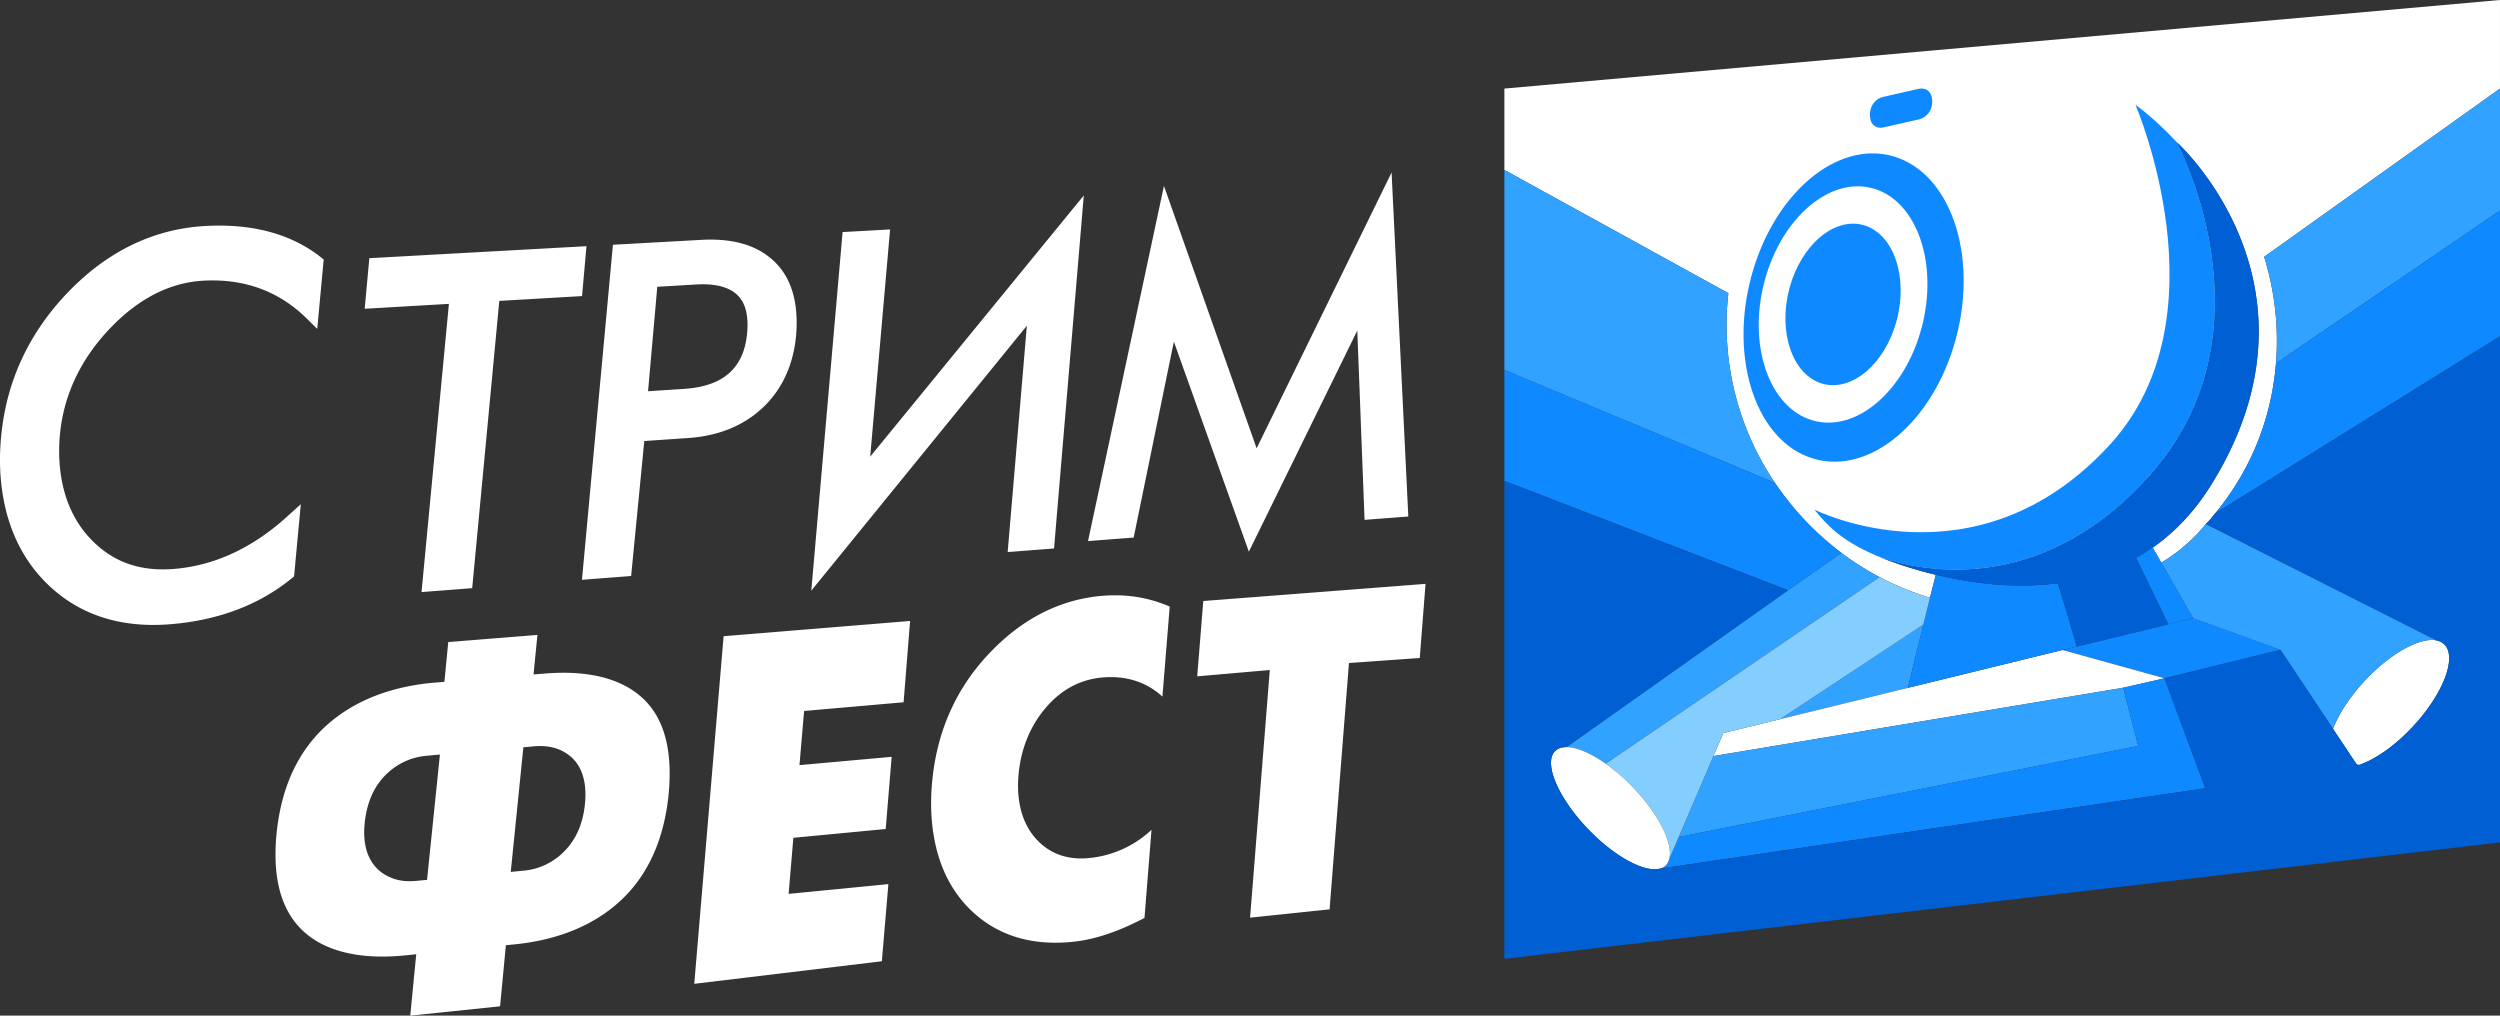 <svg width="128" height="52" fill="none" xmlns="http://www.w3.org/2000/svg"><rect width="100%" height="100%" fill="#333333" stroke="none"/><path d="M105.682 30.919l-.061-.2.061.2.055.18-.055-.18zM99.717 29.564c.014.003.03.008.047.01-.016-.002-.033-.005-.047-.01zM109.377 28.566l.389.806.435.895-.824-1.7z" fill="#fff"/><path d="M127.999 0L77.024 4.535V8.7l11.469 6.311A14.423 14.423 0 0091.2 25.18c.401.548.84 1.072 1.32 1.57.55.57 1.14 1.089 1.758 1.556a14.464 14.464 0 004.536 2.296l.296-1.174a20.484 20.484 0 01-2.965-.946c-.13-.055-.198-.086-.198-.086l.063.029c.732.306 7.697 2.952 13.983-3.999 6.71-7.42 1.461-17.142 1.461-17.142.002.003 8.136 7.328 1.735 17.572-.864 1.38-1.877 2.416-2.972 3.182-.097.067-.194.13-.29.192.096-.064.196-.125.292-.192l.439.769a8.722 8.722 0 002.285-1.98c.293-.295.212-.226.474-.541a13.86 13.86 0 002.004-3.247c.607-1.39.982-2.884 1.107-4.433a14.48 14.48 0 00-.604-5.455l12.075-8.615V0zM10.55 11.569c-2.627.137-4.987 1.257-7.01 3.334C1.51 16.99.337 19.48.064 22.296a12.1 12.1 0 00-.05 1.842c.135 2.46.989 4.44 2.537 5.884 1.589 1.48 3.65 2.132 6.118 1.943 2.478-.192 4.584-.982 6.26-2.348l.127-.105.345-3.697-.697.63c-1.793 1.628-3.764 2.534-5.85 2.688-1.667.123-3.008-.34-4.094-1.416-1.047-1.034-1.626-2.438-1.72-4.17a8.812 8.812 0 01.03-1.313c.194-2 1.044-3.811 2.521-5.377 1.466-1.553 3.085-2.388 4.81-2.485 2.099-.119 3.88.534 5.297 1.93l.545.537.33-3.553-.167-.133c-1.503-1.174-3.472-1.71-5.856-1.584zM30.027 12.605l-11.117.614-.238 2.59 4.312-.251-1.402 14.756 2.594-.2 1.388-14.708 4.237-.247.226-2.554zM39.414 13.186c-.83-.68-2.004-.986-3.489-.906l-4.543.252-1.586 17.154 2.518-.195.673-6.91 2.252-.155c1.638-.111 2.962-.692 3.939-1.674.923-.928 1.454-2.147 1.584-3.596.03-.35.035-.697.016-1.01-.07-1.295-.53-2.298-1.364-2.96zm-5.761 1.497l1.996-.117c2.245-.13 2.57 1.027 2.618 1.855.012.197.007.4-.012.617-.16 1.807-1.218 2.744-3.238 2.874l-1.837.119.473-5.348zM44.554 23.38l1.018-11.633-2.431.135-1.603 18.36 11.037-13.565-.982 11.588 2.374-.183 1.523-18.074L44.554 23.38zM64.339 22.953L59.594 9.52l-3.887 18.183 2.337-.18 2.058-10.032 3.84 10.755 5.551-11.32.373 9.69 2.24-.17-.857-17.614-6.91 14.12zM32.03 35.126c-1.061-.564-2.46-.78-4.158-.638l-.555.045.199-2.025-4.565.365-.198 2.037-.465.038c-1.955.161-3.614.728-4.94 1.684-1.837 1.326-2.906 3.34-3.182 5.993a10.594 10.594 0 00-.052 1.52c.087 2.018.878 3.425 2.35 4.181 1.103.565 2.545.764 4.282.589l.565-.057L21.006 52l4.598-.477.297-3.128.458-.045c1.924-.194 3.552-.785 4.839-1.755 1.749-1.316 2.77-3.303 3.033-5.908.051-.528.066-1.022.047-1.468-.085-1.985-.822-3.325-2.247-4.093zm-10.165 9.923l-.557.052c-.137.014-.271.019-.399.014a2.364 2.364 0 01-1.364-.439c-.557-.412-.857-1.048-.895-1.892-.009-.213 0-.439.026-.674.114-1.074.508-1.928 1.178-2.537a3.34 3.34 0 012.014-.88l.656-.06-.659 6.416zm8.082-3.868c-.104 1.038-.489 1.88-1.147 2.497a3.305 3.305 0 01-1.995.901l-.654.062.645-6.38.554-.05c.69-.059 1.273.081 1.733.42.55.392.85 1.022.887 1.874.01.22 0 .448-.023.676zM45.15 49.216l.335-3.949-5.108.5.243-2.872 4.728-.45.305-3.695-4.721.424.238-2.772 5.094-.446.333-4.162-9.548.78-1.503 17.797 9.604-1.155zM56.436 34.687c1.218-.104 2.25.223 3.08.977l.373-4.608a6.952 6.952 0 00-2.698-.576 8.414 8.414 0 00-.731.024c-2.122.173-4.041 1.126-5.7 2.834-1.794 1.838-2.816 4.122-3.043 6.792a11.297 11.297 0 00-.028 1.59c.125 2.153.861 3.85 2.195 5.044 1.32 1.18 3.026 1.67 5.074 1.453 1.098-.114 2.32-.524 3.64-1.221l.359-4.509a5.413 5.413 0 01-3.198 1.445c-1.018.1-1.874-.17-2.54-.804-.659-.626-1.025-1.499-1.088-2.592a6.03 6.03 0 01.014-.823c.109-1.297.55-2.431 1.308-3.368.81-.996 1.812-1.553 2.983-1.658zM72.692 33.689l.295-3.795-11.379.878-.311 3.856 3.717-.323-1.01 12.679 4.07-.425.993-12.612 3.625-.258z" fill="#fff"/><path d="M77.024 18.92v.022l.893.372-.893-.393z" fill="#0FC6EF"/><path d="M115.925 13.15a14.48 14.48 0 01.604 5.455L128 10.784v-6.25l-12.075 8.617zM90.877 24.722a14.429 14.429 0 01-2.384-9.707L77.024 8.704v10.219l.893.394 12.96 5.405zM94.278 28.308l-2.733 1.913-11.34 8.028c.52.005 1.24.311 2.003.85l11.698-7.97 2.324-1.583a14.474 14.474 0 01-1.952-1.238zM97.678 35.218l.8-3.242-.878.58-6.467 4.268 6.545-1.605z" fill="#31A2FF"/><path d="M121.07 34.86c-.767.826-1.329 1.7-1.621 2.455l1.187 1.783.134.072c.819-.268 1.844-.973 2.776-1.976 1.563-1.681 2.275-3.57 1.591-4.212-.479-.45-1.518-.17-2.634.617-.026.016-.05.035-.076.052a9.14 9.14 0 00-1.357 1.21zM120.697 39.19l.061-.018-.066.01.005.009z" fill="#fff"/><path d="M96.957 8.009c-2.898-.859-6.167 1.91-7.3 6.183s.295 8.433 3.194 9.292c2.898.858 6.167-1.91 7.3-6.183 1.133-4.274-.295-8.434-3.194-9.292zm1.43 8.77c-.868 3.27-3.38 5.398-5.595 4.741-2.219-.657-3.317-3.851-2.448-7.122.869-3.27 3.38-5.398 5.596-4.74 2.219.654 3.316 3.85 2.448 7.121z" fill="#0F89FF"/><path d="M91.616 14.773c-.593 2.234.158 4.418 1.673 4.866 1.516.448 3.231-1.003 3.824-3.24.592-2.233-.158-4.415-1.674-4.866-1.515-.448-3.228 1.006-3.823 3.24z" fill="#0F89FF"/><path d="M120.69 39.181l.068-.009.012-.002-.002-.003-.135-.069.057.084z" fill="#0FC6EF"/><path d="M112.285 31.654l-1.853.45-4.01.978-.823.199 5.223 1.447 5.936-1.459-4.473-1.615zM109.993 24.425c6.711-7.42 1.461-17.142 1.461-17.142-1.161-1.247-2.119-1.918-2.119-1.918s4.692 10.854-1.313 17.407c-6.87 7.497-15.127 3.318-15.127 3.318.624.752 1.277 1.535 3.116 2.334.734.306 7.697 2.955 13.982-3.999z" fill="#0F89FF"/><path d="M105.603 33.28h-.005l-17.364 4.253-.505 1.176 20.978-3.498 2.114-.483-5.218-1.447z" fill="#fff"/><path d="M98.211 4.553l-1.782.406c-.385.088-.696.43-.687.94.007.51.328.708.713.62l1.785-.405c.384-.088.696-.43.689-.94-.014-.507-.333-.708-.718-.62zM92.52 26.752a14.787 14.787 0 01-1.643-2.03l-12.96-5.408-.893-.372v5.678l14.523 5.601 2.733-1.913c-.62-.468-1.21-.987-1.76-1.556zM116.529 18.605a13.81 13.81 0 01-1.107 4.433 14.029 14.029 0 01-2.004 3.247l14.585-9.072V10.784l-11.474 7.821z" fill="#0F89FF"/><path d="M121.07 34.86a9.457 9.457 0 011.433-1.264c.883-.621 1.713-.925 2.261-.804l-11.823-5.964a8.628 8.628 0 01-2.284 1.98l1.626 2.846 4.473 1.615 2.69 4.046c.295-.754.857-1.63 1.624-2.455zM119.536 37.448l.071.104-.071-.104z" fill="#31A2FF"/><path d="M106.331 33.105l-.413-1.42-.234-.766-.323-1.058c-1.754.23-3.482.097-4.969-.166-.45-.08-.878-.17-1.279-.268l-.295 1.174-.338 1.373-.797 3.242.094-.024 2.351-.576 1.732-.424 3.741-.918.756-.18-.026.011z" fill="#0F89FF"/><path d="M100.391 29.697c1.487.261 3.215.396 4.969.166l.323 1.058.234.766.413 1.42 4.692-1.142-1.256-2.59-.389-.806a9.99 9.99 0 00.842-.527c1.096-.766 2.108-1.803 2.972-3.183 6.401-10.243-1.732-17.571-1.735-17.571 0 0 5.247 9.721-1.461 17.142-6.285 6.951-13.248 4.305-13.982 3.998-.043-.016-.064-.028-.064-.028l.198.085c.541.223 2.155.842 4.244 1.212z" fill="#0060D3"/><path d="M108.707 35.211l.772 2.98-23.53 4.664 1.78-4.145 20.978-3.499z" fill="#31A2FF"/><path d="M110.822 34.728l-2.115.483.772 2.98-23.53 4.662-.479 1.117a.722.722 0 01-.184.334.725.725 0 01-.359.175l-.002.003 27.983-4.127-2.086-5.627z" fill="#0F89FF"/><path d="M96.232 29.548l-2.325 1.584-11.697 7.969a8.578 8.578 0 01.854.693 9.62 9.62 0 011.123 1.183c.107.133.21.263.305.394.37.512.645 1.012.815 1.458.016.04.035.083.05.123.096.28.143.536.143.755 0 .094-.012.184-.03.265l2.763-6.439 2.899-.709 6.47-4.269.875-.578.337-1.374a14.369 14.369 0 01-2.582-1.055z" fill="#83CDFF"/><path d="M85.377 44.19c.08-.13.12-.294.123-.483a2.28 2.28 0 00-.144-.755c-.163-.476-.458-1.022-.864-1.582-.262-.36-.569-.728-.913-1.086a9.836 9.836 0 00-1.367-1.183c-.764-.538-1.484-.847-2.004-.85-.24-.002-.44.062-.58.198-.014.012-.026.028-.038.04-.55.643.215 2.4 1.744 3.984 1.501 1.554 3.194 2.372 3.876 1.898a.678.678 0 00.08-.065.752.752 0 00.087-.116z" fill="#fff"/><path d="M109.378 28.566l1.645 3.394 1.263-.308-2.068-3.615c-.274.195-.557.37-.84.53z" fill="#0F89FF"/><path d="M113.415 26.287c-.262.315-.182.247-.474.54l11.822 5.965a.78.78 0 01.373.188c.685.645-.028 2.53-1.591 4.212-.932 1.003-1.956 1.707-2.775 1.975l.002.003-.014.002-.061.019-.005-.01-.057-.085-1.187-1.783-2.691-4.046-5.936 1.46 2.087 5.633-27.984 4.127.003-.003c-.796.16-2.269-.638-3.595-2.01-1.53-1.585-2.292-3.342-1.744-3.985.012-.014.023-.028.037-.04.14-.138.34-.2.581-.197l11.341-8.028-14.523-5.602V49.092L128 43.132V17.217l-14.584 9.071zM85.075 44.44z" fill="#0060D3"/></svg>